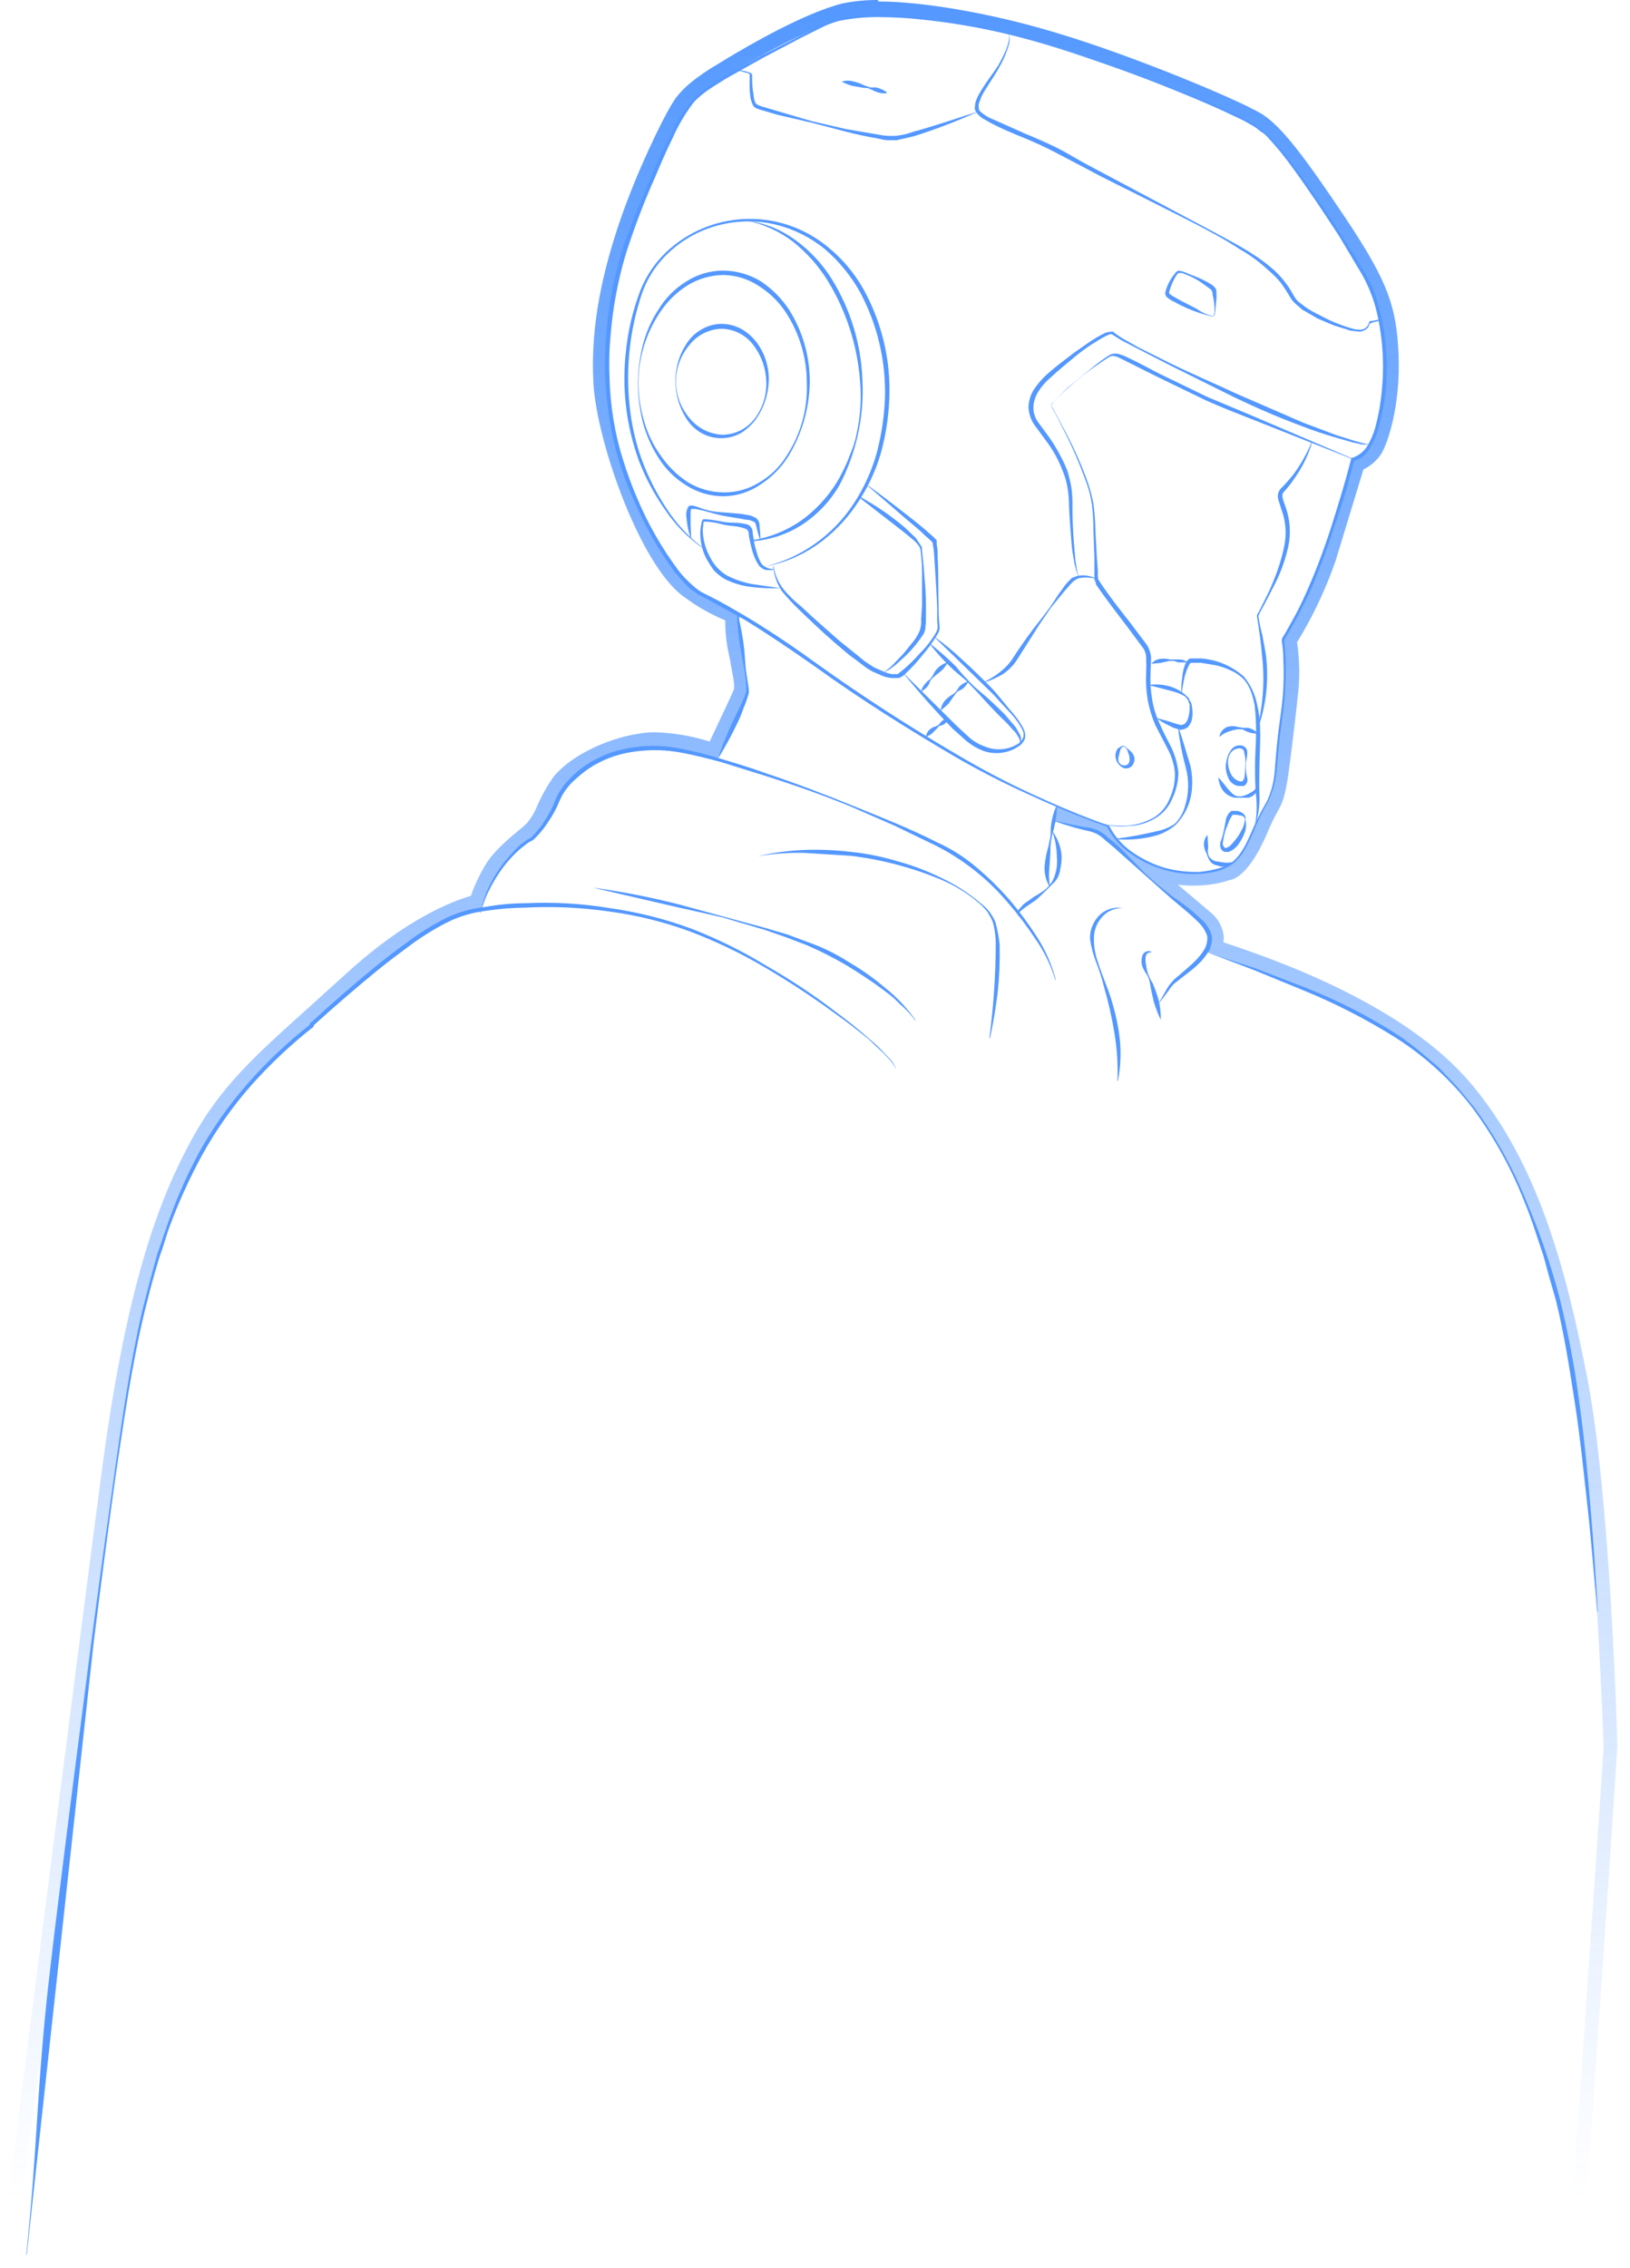 <svg width="110" height="153" viewBox="0 0 110 153" fill="none" xmlns="http://www.w3.org/2000/svg">
<path fill-rule="evenodd" clip-rule="evenodd" d="M57.084 1.252C57.799 1.107 58.529 1.041 59.258 1.055C62.356 1.055 67.068 1.911 71.186 3.163C76.458 4.778 83.674 7.842 84.795 8.567C85.915 9.292 87.76 11.796 90.1 15.289C92.439 18.782 93.296 20.825 93.428 23.988C93.56 27.151 92.769 29.524 92.373 30.15C92.11 30.549 91.713 30.841 91.253 30.973L89.243 37.531C88.386 40.232 86.574 43.099 86.574 43.099C86.718 44.191 86.762 45.294 86.706 46.394C86.541 47.679 86.344 49.393 86.146 51.205C85.948 53.017 85.783 53.643 85.52 54.072C85.174 54.69 84.866 55.328 84.597 55.983C84.268 56.708 83.51 58.223 82.785 58.454C82.116 58.726 81.398 58.861 80.676 58.849C79.789 58.843 78.909 58.687 78.073 58.388C75.503 57.564 74.877 55.785 74.877 55.785C74.877 55.785 74.877 55.719 73.361 55.192C72.654 54.972 71.97 54.685 71.318 54.335L71.121 55.389C71.121 55.389 72.867 55.917 73.625 55.983C74.383 56.048 75.009 56.642 75.997 57.729C76.909 58.732 79.504 60.941 80.78 62.028C80.887 62.119 80.985 62.202 81.072 62.276C82.192 63.232 81.335 64.187 81.335 64.187C81.38 64.202 81.426 64.217 81.475 64.233C84.475 65.208 93.963 68.294 98.568 73.71C103.247 79.213 104.763 85.539 106.212 93.249C107.662 100.96 108.222 117.863 108.222 117.863C108.222 117.863 107.097 134.848 106.105 148.347H107.054C107.215 146.142 107.396 143.639 107.596 140.796C108.387 129.363 109.145 117.929 109.145 117.797C109.145 117.105 108.651 100.894 107.135 93.052C105.619 85.209 103.675 78.323 99.26 73.084C94.845 67.845 86.344 64.813 82.554 63.561C82.581 63.431 82.593 63.298 82.587 63.166C82.552 62.843 82.453 62.531 82.294 62.248C82.136 61.965 81.921 61.716 81.665 61.518L79.49 59.673C79.883 59.728 80.279 59.75 80.676 59.739C81.483 59.734 82.284 59.6 83.049 59.343H83.114C84.103 59.014 84.927 57.531 85.454 56.345C85.701 55.734 85.987 55.14 86.311 54.566C86.673 53.94 86.838 53.116 87.068 51.304C87.299 49.491 87.497 47.778 87.629 46.493C87.719 45.438 87.686 44.377 87.53 43.33C88.593 41.595 89.466 39.75 90.133 37.827L92.011 31.665C92.489 31.435 92.898 31.082 93.197 30.644C93.724 29.787 94.515 27.184 94.383 23.955C94.251 20.726 93.691 19.045 90.858 14.795C88.024 10.544 86.541 8.633 85.289 7.776C84.037 6.92 76.722 3.855 71.483 2.274C67.199 0.956 62.389 0.099 59.258 0.099V0C58.451 -0.005 57.645 0.073 56.853 0.231C54.25 0.89 50.527 3.065 49.044 3.954L48.78 4.119C47.726 4.745 46.243 5.635 45.485 6.788C44.727 7.941 42.915 11.73 41.828 14.927C40.74 18.123 39.818 21.879 40.048 25.866C40.279 29.853 43.245 38.255 46.21 40.298C47.055 40.925 47.974 41.445 48.945 41.847C48.937 42.6 49.014 43.352 49.176 44.088L49.275 44.549C49.314 44.814 49.362 45.071 49.407 45.309C49.512 45.87 49.598 46.328 49.505 46.559C49.373 46.888 48.484 48.767 47.891 50.019C46.684 49.641 45.431 49.43 44.167 49.393C43.813 49.391 43.46 49.424 43.113 49.491C40.839 49.821 38.335 51.106 37.314 52.457C36.918 53.028 36.576 53.635 36.292 54.269C36.115 54.738 35.858 55.172 35.534 55.554L35.238 55.818L35.167 55.876C34.416 56.497 33.407 57.329 32.832 58.223C32.4 58.918 32.046 59.658 31.778 60.431C30.526 60.793 27.462 61.947 23.442 65.604L21.036 67.779C20.889 67.912 20.743 68.043 20.599 68.172C17.211 71.218 14.858 73.333 12.931 76.873C10.921 80.563 8.647 86.066 6.934 98.752C5.985 105.863 2.882 130.014 0.534 148.347H1.486C3.824 130.06 6.897 106.104 7.856 98.983C9.471 86.989 11.613 81.387 13.754 77.4C15.574 74.012 18.109 71.742 21.923 68.325C22.597 67.722 23.311 67.082 24.068 66.395C29.109 61.815 32.503 61.321 32.503 61.321C32.762 60.455 33.127 59.625 33.59 58.849C34.107 58.088 35.05 57.304 35.753 56.72C35.902 56.596 36.039 56.482 36.16 56.378C36.531 56.06 36.817 55.458 37.129 54.801C37.399 54.231 37.689 53.62 38.072 53.116C38.895 52.029 41.07 50.809 43.278 50.513C43.571 50.456 43.869 50.434 44.167 50.447C45.604 50.503 47.025 50.769 48.385 51.238C48.385 51.238 50.164 47.481 50.362 47.02C50.551 46.58 50.409 45.779 50.138 44.245C50.125 44.172 50.112 44.098 50.098 44.022C49.802 42.341 49.835 41.88 49.934 41.517C49.975 41.366 49.867 41.324 49.543 41.197C49.091 41.02 48.217 40.677 46.737 39.639C44.2 37.86 41.202 29.952 40.971 25.932C40.74 21.912 41.597 18.551 42.717 15.322C43.838 12.093 45.551 8.501 46.276 7.414C46.98 6.357 48.432 5.487 49.42 4.895C49.449 4.878 49.477 4.861 49.505 4.844C50.494 4.251 54.448 1.878 57.084 1.252Z" fill="url(#paint0_linear_80_1451)"/>
<path d="M81.335 64.187L84.63 65.439L87.925 66.79C90.113 67.681 92.219 68.761 94.219 70.019C96.206 71.288 97.956 72.894 99.392 74.764C100.794 76.662 101.945 78.733 102.819 80.926L103.148 81.749L103.445 82.573L104.005 84.254C104.108 84.534 104.196 84.82 104.269 85.11L104.499 85.967L104.993 87.68C105.554 89.954 105.916 92.293 106.278 94.633C106.641 96.972 106.872 99.312 107.135 101.651C107.399 103.991 107.564 106.363 107.794 108.703H107.827C107.695 106.363 107.531 103.991 107.333 101.651C107.135 99.312 106.905 96.939 106.575 94.567C106.266 92.216 105.826 89.884 105.257 87.582C104.657 85.297 103.886 83.061 102.951 80.893C102.053 78.695 100.891 76.615 99.491 74.698L98.338 73.314L97.118 72.029L95.767 70.876C95.306 70.513 94.845 70.151 94.35 69.822C92.354 68.538 90.235 67.456 88.024 66.592L84.696 65.307L81.335 64.187Z" fill="#5498FF"/>
<path d="M71.285 54.368C71.099 54.798 70.977 55.254 70.923 55.719C70.89 55.95 70.923 56.18 70.89 56.411C70.857 56.642 70.791 56.839 70.758 57.07C70.62 57.52 70.531 57.984 70.494 58.454C70.471 58.927 70.585 59.396 70.824 59.805H70.857C70.78 59.359 70.769 58.904 70.824 58.454C70.857 58.026 70.89 57.564 70.89 57.103C70.907 56.87 70.94 56.639 70.989 56.411C71.022 56.18 71.121 55.983 71.153 55.752C71.275 55.301 71.33 54.835 71.318 54.368H71.285Z" fill="#5498FF"/>
<path d="M67.76 2.241C69.539 2.669 71.285 3.197 73.032 3.79C74.778 4.383 76.491 4.976 78.205 5.635C79.918 6.294 81.599 7.019 83.246 7.81L83.872 8.106L84.465 8.436C84.665 8.548 84.852 8.681 85.025 8.831C85.223 8.945 85.401 9.089 85.553 9.259C86.169 9.924 86.741 10.629 87.266 11.368C88.353 12.851 89.375 14.4 90.363 15.915L91.78 18.288C92.246 19.058 92.6 19.89 92.835 20.759C93.288 22.533 93.433 24.372 93.263 26.196C93.192 27.098 93.038 27.991 92.802 28.865C92.68 29.293 92.503 29.703 92.275 30.084C92.044 30.452 91.696 30.731 91.286 30.875H91.187V30.941C90.792 32.489 90.33 34.038 89.836 35.554C89.342 37.069 88.782 38.585 88.123 40.035C87.8 40.768 87.437 41.483 87.035 42.177L86.739 42.704L86.574 42.967C86.533 43.025 86.51 43.094 86.508 43.165V43.297C86.574 43.7 86.607 44.108 86.607 44.516C86.645 45.318 86.634 46.121 86.574 46.921C86.508 47.712 86.376 48.503 86.278 49.294C86.179 50.085 86.113 50.908 86.047 51.699C86.024 52.495 85.845 53.279 85.52 54.006C85.111 54.707 84.748 55.433 84.432 56.18C84.103 56.905 83.773 57.663 83.147 58.157C82.817 58.377 82.448 58.534 82.06 58.619C81.682 58.719 81.296 58.785 80.907 58.816C80.106 58.836 79.306 58.736 78.534 58.52C77.769 58.283 77.046 57.927 76.392 57.465C75.735 57.012 75.202 56.4 74.844 55.686H74.811C73.032 55.06 71.318 54.335 69.605 53.544C67.891 52.754 66.211 51.864 64.596 50.908C61.334 48.997 58.171 46.954 55.14 44.78C53.591 43.659 52.042 42.605 50.395 41.616C49.604 41.155 48.78 40.661 47.923 40.233L47.33 39.936C47.13 39.812 46.943 39.668 46.77 39.508C46.419 39.211 46.099 38.88 45.815 38.519C44.686 37.014 43.746 35.376 43.014 33.642C42.249 31.94 41.706 30.146 41.399 28.305C41.248 27.378 41.16 26.442 41.136 25.504C41.092 24.559 41.114 23.612 41.202 22.67C41.347 20.805 41.69 18.96 42.223 17.167C42.795 15.374 43.466 13.614 44.233 11.895C44.596 11.039 44.958 10.182 45.386 9.325C45.762 8.47 46.238 7.663 46.803 6.92C47.429 6.228 48.253 5.767 49.044 5.272L51.515 3.888L54.019 2.57L55.271 1.944C55.69 1.721 56.132 1.544 56.589 1.417C57.5 1.23 58.428 1.142 59.357 1.154C60.304 1.158 61.25 1.213 62.191 1.318C64.064 1.511 65.924 1.819 67.76 2.241ZM67.76 2.208C65.922 1.78 64.063 1.45 62.191 1.22C61.261 1.104 60.327 1.038 59.39 1.022C58.438 0.993 57.487 1.082 56.556 1.285C56.093 1.392 55.648 1.57 55.239 1.813L53.953 2.439L51.449 3.724L48.978 5.108C48.123 5.539 47.344 6.106 46.671 6.788C46.085 7.529 45.587 8.337 45.189 9.193C44.749 10.05 44.354 10.907 44.002 11.764C43.278 13.51 42.487 15.223 41.927 17.069C41.387 18.883 41.044 20.75 40.905 22.637C40.817 23.579 40.795 24.526 40.839 25.471C40.887 26.42 40.986 27.366 41.136 28.305C41.423 30.186 41.977 32.017 42.783 33.741C43.515 35.485 44.455 37.134 45.584 38.651C45.914 39.013 46.21 39.376 46.573 39.705L47.166 40.134L47.825 40.463L50.263 41.814C51.877 42.803 53.426 43.857 54.975 44.944C58.039 47.152 61.235 49.162 64.498 51.073C66.133 52.015 67.816 52.873 69.539 53.643C71.252 54.434 72.999 55.159 74.778 55.785H74.712C75.085 56.518 75.641 57.142 76.327 57.597C76.989 58.066 77.723 58.422 78.501 58.652C79.666 59.008 80.905 59.054 82.093 58.783C82.495 58.676 82.874 58.497 83.213 58.256C83.872 57.729 84.202 56.971 84.531 56.246C84.829 55.497 85.182 54.77 85.586 54.072C85.928 53.336 86.13 52.542 86.179 51.732C86.245 50.941 86.311 50.151 86.409 49.36C86.508 48.569 86.64 47.745 86.706 46.954C86.772 46.164 86.772 45.34 86.772 44.549L86.673 43.33V43.198C86.673 43.165 86.706 43.132 86.706 43.066L86.871 42.836L87.167 42.308C87.563 41.616 87.925 40.892 88.287 40.167C88.936 38.692 89.508 37.186 90.001 35.653C90.542 34.14 91.004 32.6 91.385 31.039L91.319 31.105C91.555 31.048 91.776 30.943 91.969 30.795C92.162 30.648 92.322 30.462 92.439 30.249C92.686 29.849 92.875 29.416 92.999 28.964C93.257 28.07 93.434 27.154 93.527 26.229C93.685 24.382 93.529 22.521 93.065 20.726C92.834 19.83 92.467 18.974 91.978 18.189C91.517 17.398 91.022 16.607 90.528 15.849C89.54 14.301 88.518 12.785 87.398 11.302C86.872 10.555 86.288 9.85 85.651 9.193C85.492 9.023 85.315 8.868 85.124 8.732L84.531 8.337L83.938 8.007L83.312 7.711C81.665 6.92 79.951 6.228 78.238 5.602C76.524 4.976 74.778 4.317 73.064 3.757C71.351 3.197 69.539 2.603 67.76 2.208Z" fill="#5498FF"/>
<path d="M91.286 30.94L84.729 28.14L81.434 26.756L78.238 25.207L76.656 24.383L75.832 23.988L75.404 23.856H75.141L74.91 23.922C74.4 24.247 73.915 24.61 73.46 25.009L72.076 26.13L71.417 26.756L71.121 27.085C71.088 27.151 71.022 27.184 70.989 27.283H70.956C70.956 27.316 70.956 27.382 70.989 27.382V27.48C71.285 28.008 71.549 28.535 71.813 29.062C72.352 30.119 72.825 31.209 73.229 32.324C73.448 32.876 73.603 33.451 73.691 34.038C73.757 34.628 73.79 35.222 73.79 35.817L73.856 37.596V39.046C73.857 39.092 73.868 39.137 73.888 39.178L73.954 39.31V39.408C74.646 40.43 75.371 41.352 76.096 42.308L77.15 43.725C77.296 43.95 77.365 44.215 77.348 44.483C77.365 44.779 77.365 45.076 77.348 45.372C77.315 45.978 77.349 46.586 77.447 47.185C77.557 47.785 77.734 48.37 77.974 48.931L78.798 50.513C79.072 51.023 79.24 51.583 79.292 52.16C79.302 52.751 79.178 53.337 78.93 53.874C78.72 54.411 78.337 54.863 77.843 55.159C77.324 55.447 76.752 55.627 76.162 55.686C75.577 55.742 74.986 55.697 74.416 55.554H74.383C74.957 55.739 75.564 55.795 76.162 55.719C76.776 55.702 77.376 55.532 77.908 55.225C78.441 54.931 78.859 54.467 79.095 53.907C79.368 53.353 79.514 52.745 79.523 52.127C79.464 51.52 79.296 50.929 79.029 50.381C78.765 49.854 78.469 49.327 78.238 48.766C77.994 48.244 77.827 47.689 77.744 47.119C77.645 46.531 77.612 45.934 77.645 45.34C77.645 45.043 77.678 44.746 77.678 44.45C77.678 44.153 77.645 44.153 77.612 43.989C77.566 43.827 77.5 43.672 77.414 43.527L76.327 42.077C75.602 41.155 74.844 40.199 74.218 39.244L74.152 39.145C74.15 39.12 74.138 39.096 74.119 39.079C74.086 39.079 74.119 38.947 74.086 38.881V38.453L74.02 37.563L73.921 35.751C73.91 35.156 73.866 34.562 73.79 33.972C73.675 33.377 73.51 32.792 73.295 32.225C72.876 31.105 72.381 30.015 71.813 28.963L70.989 27.415L70.923 27.316L71.055 27.151L71.351 26.822L72.01 26.228C72.894 25.437 73.841 24.721 74.844 24.087C75.075 23.922 75.371 24.054 75.635 24.186L76.426 24.581L78.139 25.438L81.335 26.986C82.422 27.48 83.543 27.909 84.63 28.337L91.286 30.973V30.94Z" fill="#5498FF"/>
<path d="M84.861 49.228C85.457 47.596 85.649 45.843 85.421 44.121C85.355 43.692 85.256 43.264 85.19 42.836C85.074 42.425 84.986 42.006 84.927 41.584C84.927 41.485 84.993 41.419 85.026 41.32L85.19 41.023L85.487 40.463L86.08 39.31C86.463 38.535 86.751 37.716 86.937 36.872C87.124 35.994 87.067 35.083 86.772 34.236C86.64 33.84 86.409 33.412 86.64 33.181C86.932 32.864 87.196 32.522 87.431 32.16C87.929 31.446 88.307 30.656 88.551 29.82H88.518C88.193 30.605 87.773 31.346 87.266 32.028C86.998 32.362 86.712 32.681 86.409 32.983C86.322 33.087 86.265 33.212 86.245 33.346C86.223 33.478 86.235 33.614 86.278 33.741L86.475 34.367C86.77 35.145 86.838 35.991 86.673 36.806C86.501 37.641 86.247 38.458 85.915 39.244C85.76 39.637 85.584 40.022 85.388 40.397L85.091 40.99C85.059 41.089 84.993 41.155 84.96 41.254L84.861 41.419C84.829 41.468 84.818 41.526 84.828 41.584C84.96 42.44 85.091 43.297 85.157 44.121C85.363 45.818 85.251 47.539 84.828 49.195L84.861 49.228Z" fill="#5498FF"/>
<path d="M80.149 44.681C79.98 44.548 79.77 44.478 79.556 44.483H78.93C78.715 44.423 78.49 44.412 78.271 44.45C78.16 44.464 78.053 44.501 77.957 44.557C77.861 44.614 77.777 44.69 77.711 44.78L78.337 44.714L78.93 44.582H79.226L79.523 44.681H80.149Z" fill="#5498FF"/>
<path d="M79.754 46.757C79.786 46.427 79.852 46.097 79.918 45.768C79.988 45.448 80.099 45.138 80.248 44.845C80.281 44.779 80.347 44.714 80.379 44.714H81.072L82.06 44.878C82.389 44.953 82.71 45.064 83.016 45.208C83.32 45.332 83.599 45.511 83.839 45.735C84.334 46.196 84.531 46.888 84.663 47.547C84.745 48.214 84.778 48.886 84.762 49.557C84.762 50.216 84.696 50.908 84.696 51.6C84.696 52.292 84.696 52.951 84.762 53.643C84.839 54.313 84.817 54.99 84.696 55.653H84.729C84.931 54.992 85.021 54.301 84.993 53.61C84.96 52.918 84.993 52.259 84.993 51.567C85.025 50.216 85.157 48.832 84.828 47.481C84.689 46.802 84.383 46.168 83.938 45.636C83.413 45.171 82.796 44.823 82.126 44.615C81.792 44.517 81.45 44.451 81.104 44.417H80.281C80.196 44.485 80.118 44.563 80.05 44.648C79.901 44.969 79.812 45.316 79.786 45.669C79.732 46.007 79.71 46.349 79.721 46.691L79.754 46.757Z" fill="#5498FF"/>
<path d="M77.579 46.229L79.226 46.657C79.492 46.733 79.747 46.844 79.984 46.987L80.116 47.152C80.149 47.218 80.215 47.251 80.215 47.316C80.215 47.382 80.248 47.448 80.281 47.514V47.712C80.288 47.992 80.243 48.272 80.149 48.536C80.05 48.766 79.885 48.931 79.654 48.898L79.292 48.799L78.897 48.667L78.073 48.437H78.04C78.277 48.614 78.531 48.769 78.798 48.898L79.193 49.096L79.654 49.228C79.832 49.223 80.004 49.166 80.149 49.063C80.26 48.936 80.349 48.791 80.412 48.635C80.488 48.333 80.499 48.018 80.445 47.712C80.445 47.646 80.412 47.58 80.412 47.481L80.314 47.284L80.215 47.086L80.05 46.921C79.824 46.719 79.568 46.552 79.292 46.427C78.751 46.202 78.16 46.122 77.579 46.196V46.229Z" fill="#5498FF"/>
<path d="M75.305 56.609C76.236 56.687 77.173 56.597 78.073 56.345C78.532 56.201 78.958 55.965 79.325 55.653C79.654 55.318 79.922 54.928 80.116 54.5C80.306 54.062 80.418 53.593 80.445 53.116C80.478 52.642 80.445 52.165 80.347 51.699C80.083 50.81 79.819 49.92 79.523 49.03H79.49C79.599 49.953 79.775 50.868 80.017 51.765C80.258 52.642 80.236 53.57 79.951 54.434C79.827 54.873 79.588 55.271 79.259 55.587C78.879 55.833 78.453 56.001 78.007 56.082C77.116 56.297 76.214 56.462 75.305 56.576V56.609Z" fill="#5498FF"/>
<path d="M84.861 49.459C84.694 49.277 84.475 49.151 84.235 49.096H83.872L83.51 49.03C83.26 48.958 82.994 48.97 82.752 49.063C82.633 49.126 82.529 49.215 82.449 49.323C82.369 49.432 82.315 49.557 82.291 49.689H82.324C82.487 49.543 82.677 49.431 82.884 49.36L83.18 49.261L83.51 49.195H83.839L84.169 49.36C84.38 49.438 84.603 49.483 84.828 49.492L84.861 49.459Z" fill="#5498FF"/>
<path d="M84.795 53.083C84.696 53.346 84.432 53.445 84.202 53.577C84.075 53.636 83.943 53.68 83.806 53.709C83.663 53.732 83.516 53.721 83.378 53.676C83.254 53.607 83.143 53.518 83.048 53.412C82.953 53.321 82.864 53.222 82.785 53.116L82.225 52.424C82.237 52.742 82.34 53.051 82.521 53.313C82.619 53.446 82.742 53.558 82.884 53.643C83.025 53.728 83.182 53.784 83.345 53.808H84.267C84.433 53.765 84.583 53.673 84.696 53.544C84.758 53.487 84.803 53.413 84.826 53.332C84.85 53.251 84.85 53.164 84.828 53.083H84.795Z" fill="#5498FF"/>
<path d="M81.466 56.345C81.368 56.458 81.3 56.594 81.269 56.741C81.236 56.882 81.236 57.028 81.269 57.169C81.303 57.319 81.359 57.463 81.434 57.597C81.474 57.735 81.529 57.867 81.598 57.993C81.673 58.133 81.787 58.248 81.928 58.322L82.389 58.454C82.54 58.467 82.691 58.447 82.833 58.395C82.975 58.344 83.105 58.263 83.213 58.157H83.18C82.93 58.207 82.672 58.207 82.422 58.157L82.027 58.092C81.915 58.063 81.813 58.007 81.73 57.927C81.677 57.888 81.632 57.839 81.598 57.782C81.564 57.725 81.542 57.663 81.532 57.597C81.499 57.468 81.499 57.332 81.532 57.202C81.532 56.938 81.499 56.675 81.499 56.378L81.466 56.345Z" fill="#5498FF"/>
<path d="M84.037 55.258C84.103 55.126 84.004 54.961 83.872 54.862C83.757 54.775 83.621 54.718 83.477 54.698H83.114L82.983 54.797C82.881 54.913 82.803 55.047 82.752 55.192C82.686 55.489 82.653 55.752 82.587 56.016C82.541 56.287 82.463 56.553 82.357 56.807C82.316 56.974 82.34 57.15 82.422 57.301C82.478 57.38 82.56 57.438 82.653 57.466H82.917C83.199 57.354 83.441 57.159 83.609 56.905C83.772 56.671 83.905 56.416 84.004 56.148C84.104 55.861 84.115 55.551 84.037 55.258ZM84.004 55.258C83.997 55.527 83.918 55.789 83.773 56.016C83.662 56.254 83.518 56.476 83.345 56.675C83.18 56.873 83.016 57.103 82.818 57.169C82.62 57.235 82.653 57.202 82.62 57.136C82.578 57.101 82.546 57.054 82.528 57.002C82.511 56.95 82.508 56.893 82.521 56.84C82.56 56.573 82.615 56.309 82.686 56.049L82.983 55.291L83.18 54.961H83.444L83.806 55.027C83.905 55.06 84.004 55.126 84.004 55.258Z" fill="#5498FF"/>
<path d="M84.07 51.633C84.07 51.37 84.169 51.106 84.169 50.809C84.178 50.73 84.168 50.65 84.139 50.575C84.111 50.5 84.064 50.434 84.004 50.381L83.807 50.282H83.576C83.213 50.315 83.049 50.612 82.917 50.842C82.812 51.095 82.746 51.361 82.719 51.633C82.71 51.917 82.766 52.199 82.884 52.457C82.937 52.599 83.025 52.724 83.141 52.822C83.256 52.92 83.394 52.987 83.543 53.017H83.938L84.037 52.951C84.099 52.894 84.145 52.82 84.168 52.739C84.191 52.658 84.192 52.572 84.169 52.49C84.1 52.21 84.067 51.922 84.07 51.633ZM84.037 51.633C84.004 52.094 84.07 52.885 83.609 52.688C83.404 52.616 83.23 52.476 83.115 52.292C82.989 52.081 82.91 51.845 82.884 51.6C82.845 51.34 82.891 51.074 83.016 50.842C83.075 50.743 83.157 50.659 83.254 50.596C83.351 50.533 83.461 50.494 83.576 50.48H83.708L83.873 50.546C83.937 50.619 83.972 50.712 83.971 50.809C84.048 51.077 84.071 51.357 84.037 51.633Z" fill="#5498FF"/>
<path d="M92.538 29.952C92.44 29.969 92.34 29.969 92.242 29.952L91.945 29.886L91.352 29.721L90.199 29.359L87.925 28.502L83.444 26.558C81.961 25.866 80.478 25.24 78.996 24.515L76.821 23.428L75.766 22.835L75.272 22.505C75.206 22.472 75.206 22.439 75.14 22.373H74.943L74.613 22.439C74.237 22.623 73.874 22.832 73.526 23.066L72.537 23.757C71.878 24.252 71.219 24.746 70.626 25.273C70.317 25.56 70.041 25.881 69.802 26.229C69.554 26.6 69.417 27.034 69.407 27.481C69.429 27.92 69.578 28.344 69.835 28.7L70.56 29.689C71.045 30.32 71.434 31.019 71.714 31.764C71.869 32.134 71.979 32.522 72.043 32.918C72.11 33.321 72.143 33.728 72.142 34.137C72.175 34.928 72.241 35.751 72.307 36.575C72.373 37.399 72.406 37.366 72.471 37.794C72.537 38.223 72.57 38.19 72.603 38.387C72.645 38.587 72.724 38.776 72.834 38.947H72.867C72.749 38.784 72.68 38.589 72.669 38.387L72.57 37.794L72.471 36.575C72.406 35.784 72.373 34.961 72.373 34.137C72.383 33.729 72.361 33.322 72.307 32.918C72.239 32.504 72.14 32.097 72.01 31.698C71.693 30.933 71.296 30.204 70.824 29.524L70.099 28.535C69.869 28.244 69.741 27.885 69.737 27.514C69.745 27.128 69.859 26.752 70.066 26.426C70.272 26.093 70.528 25.793 70.824 25.537C71.417 24.977 72.043 24.482 72.669 23.955C73.298 23.456 73.97 23.014 74.679 22.637L74.943 22.538C75.041 22.538 75.075 22.571 75.173 22.637L75.701 22.967L76.788 23.527L78.963 24.647L83.345 26.822C84.795 27.514 86.311 28.173 87.826 28.733C88.584 29.029 89.375 29.293 90.166 29.524L91.319 29.853L91.945 29.985H92.242C92.34 29.985 92.439 30.018 92.538 29.952Z" fill="#5498FF"/>
<path d="M74.119 39.112C73.698 38.846 73.191 38.752 72.702 38.849L72.34 38.98L72.076 39.244C71.915 39.416 71.772 39.604 71.648 39.804C71.351 40.167 71.121 40.595 70.857 40.958C70.594 41.32 70.297 41.715 70 42.078C69.704 42.44 68.88 43.56 68.386 44.351C67.891 45.142 67.134 45.636 66.31 46.065H66.343C66.791 45.926 67.222 45.738 67.628 45.505C68.038 45.242 68.387 44.894 68.649 44.483L70.132 42.144L70.923 40.99L71.813 39.903L72.274 39.376C72.409 39.22 72.578 39.096 72.768 39.013C73.206 38.92 73.66 38.943 74.086 39.079L74.119 39.112Z" fill="#5498FF"/>
<path d="M63.937 48.503C63.855 48.5 63.774 48.517 63.7 48.551C63.625 48.585 63.56 48.636 63.509 48.7C63.443 48.733 63.41 48.832 63.344 48.898L63.147 48.997C62.988 49.041 62.842 49.119 62.718 49.228C62.59 49.35 62.508 49.513 62.487 49.689H62.52C62.666 49.639 62.801 49.561 62.916 49.458L63.245 49.129C63.282 49.059 63.34 49.001 63.41 48.964L63.641 48.898C63.789 48.819 63.906 48.691 63.97 48.536L63.937 48.503Z" fill="#5498FF"/>
<path d="M75.931 50.348C75.832 50.315 75.766 50.282 75.667 50.348L75.437 50.48C75.334 50.624 75.276 50.797 75.272 50.974C75.278 51.146 75.329 51.314 75.422 51.459C75.515 51.604 75.645 51.721 75.799 51.798C75.893 51.833 75.994 51.842 76.093 51.825C76.191 51.807 76.283 51.764 76.359 51.699C76.43 51.625 76.484 51.537 76.518 51.44C76.552 51.344 76.566 51.241 76.557 51.139C76.531 50.957 76.437 50.792 76.293 50.678C76.195 50.546 76.03 50.48 75.931 50.348ZM75.898 50.381C76.022 50.479 76.105 50.62 76.129 50.776C76.192 50.899 76.226 51.034 76.228 51.172C76.242 51.286 76.219 51.402 76.162 51.501C76.128 51.547 76.083 51.583 76.031 51.606C75.979 51.629 75.922 51.639 75.865 51.633C75.789 51.634 75.714 51.612 75.65 51.571C75.585 51.53 75.534 51.472 75.503 51.403C75.455 51.275 75.455 51.135 75.503 51.007L75.602 50.579L75.7 50.414C75.725 50.388 75.758 50.37 75.794 50.364C75.829 50.358 75.866 50.364 75.898 50.381Z" fill="#5498FF"/>
<path d="M93.197 21.549C92.997 21.566 92.799 21.599 92.604 21.648H92.472L92.406 21.714C92.394 21.728 92.385 21.743 92.38 21.76C92.374 21.777 92.372 21.795 92.374 21.813C92.342 21.897 92.298 21.974 92.242 22.044C92.178 22.109 92.1 22.161 92.015 22.195C91.93 22.229 91.839 22.245 91.748 22.241C91.556 22.241 91.367 22.207 91.187 22.143C90.442 21.929 89.723 21.63 89.046 21.253C88.687 21.088 88.345 20.889 88.024 20.66L87.596 20.33C87.468 20.191 87.357 20.036 87.266 19.869C86.885 19.162 86.37 18.535 85.751 18.024C84.531 17.002 83.115 16.311 81.731 15.553L77.579 13.345L73.427 11.137C72.735 10.775 72.076 10.347 71.351 9.984C70.626 9.622 69.934 9.325 69.21 9.028L67.068 8.073C66.712 7.943 66.387 7.741 66.112 7.48C66.075 7.42 66.053 7.352 66.046 7.282V7.019L66.244 6.491C66.606 5.799 67.101 5.173 67.463 4.481C67.667 4.138 67.833 3.773 67.957 3.394C68.032 3.214 68.087 3.026 68.122 2.834C68.15 2.634 68.127 2.43 68.056 2.241C68.105 2.435 68.105 2.639 68.056 2.834C68.016 3.014 67.961 3.19 67.891 3.361C67.736 3.722 67.56 4.074 67.364 4.415C66.936 5.074 66.442 5.668 66.046 6.392C65.95 6.571 65.873 6.758 65.816 6.953C65.816 7.084 65.783 7.183 65.783 7.282C65.784 7.404 65.831 7.522 65.915 7.612C66.045 7.789 66.214 7.936 66.409 8.04L66.936 8.337C67.628 8.699 68.353 8.996 69.078 9.292C69.803 9.589 70.528 9.918 71.219 10.281L73.295 11.368C74.679 12.126 76.096 12.785 77.513 13.51C78.93 14.235 80.314 14.894 81.698 15.652C82.39 16.014 83.049 16.409 83.708 16.838C84.386 17.223 85.016 17.688 85.586 18.222C85.885 18.471 86.16 18.747 86.409 19.045C86.637 19.351 86.846 19.67 87.036 20.001C87.138 20.187 87.272 20.354 87.431 20.495L87.892 20.89L88.914 21.484L90.001 21.945L91.154 22.307L91.748 22.373C91.96 22.355 92.159 22.262 92.308 22.11C92.365 22.017 92.409 21.918 92.439 21.813H92.505L92.637 21.747L93.197 21.615V21.549Z" fill="#5498FF"/>
<path d="M49.802 4.745L50.362 4.91C50.448 4.914 50.53 4.949 50.593 5.009V5.272C50.571 5.668 50.582 6.065 50.626 6.459C50.65 6.664 50.705 6.864 50.79 7.052L50.889 7.216L51.054 7.315L51.351 7.414L52.471 7.744L54.745 8.271L57.018 8.864C57.776 9.062 58.534 9.226 59.325 9.358C59.508 9.41 59.695 9.443 59.885 9.457H60.511L61.664 9.193C63.157 8.722 64.621 8.161 66.046 7.513C64.564 7.974 63.081 8.501 61.598 8.897C61.237 9.031 60.861 9.12 60.478 9.16C60.103 9.187 59.727 9.165 59.358 9.095L57.051 8.699L54.777 8.172L52.537 7.513L51.416 7.183L51.153 7.085L51.054 7.019L50.988 6.953C50.91 6.787 50.865 6.608 50.856 6.426C50.789 6.045 50.756 5.659 50.758 5.272V5.042C50.724 5.009 50.724 5.009 50.724 4.976C50.64 4.905 50.537 4.859 50.428 4.844C50.237 4.779 50.037 4.746 49.835 4.745H49.802Z" fill="#5498FF"/>
<path d="M59.852 6.228C59.634 6.071 59.388 5.959 59.127 5.898H58.731L58.336 5.766C58.108 5.645 57.864 5.556 57.611 5.503C57.354 5.42 57.077 5.42 56.82 5.503H56.787C57.028 5.63 57.282 5.73 57.545 5.799L58.303 5.931C58.438 5.92 58.574 5.943 58.698 5.997L59.061 6.162C59.297 6.272 59.559 6.317 59.819 6.294L59.852 6.228Z" fill="#5498FF"/>
<path d="M81.829 21.352C81.895 21.352 81.928 21.286 81.961 21.253C81.994 21.22 81.994 21.154 81.994 21.088C82.021 20.992 82.032 20.892 82.027 20.792C82.06 20.594 82.06 20.363 82.093 20.166V19.704C82.096 19.637 82.084 19.57 82.06 19.506C82 19.405 81.922 19.316 81.829 19.243L81.566 19.078C81.197 18.869 80.811 18.693 80.412 18.551L79.852 18.32L79.523 18.254L79.358 18.353L79.259 18.485C78.992 18.817 78.79 19.197 78.666 19.605C78.666 19.671 78.633 19.704 78.633 19.803C78.633 19.902 78.666 19.869 78.666 19.902C78.666 19.935 78.699 20.001 78.732 20.034L78.996 20.231L79.556 20.528C80.276 20.897 81.04 21.174 81.829 21.352ZM81.829 21.319C81.439 21.222 81.071 21.055 80.742 20.825L79.655 20.264L79.127 19.968C79.061 19.902 78.963 19.869 78.93 19.803H78.897V19.704C79.002 19.323 79.157 18.957 79.358 18.617C79.424 18.551 79.49 18.419 79.523 18.419H79.786L80.347 18.65C80.71 18.819 81.052 19.029 81.368 19.276L81.599 19.441C81.68 19.489 81.748 19.557 81.796 19.638C81.796 19.674 81.808 19.709 81.829 19.737V19.869L81.895 20.166C81.933 20.372 81.955 20.581 81.961 20.792V21.088C81.961 21.121 81.928 21.187 81.928 21.22C81.928 21.253 81.895 21.319 81.829 21.319Z" fill="#5498FF"/>
<path d="M47.594 37.069C46.584 36.328 45.713 35.413 45.024 34.367C44.324 33.318 43.748 32.19 43.311 31.006C42.885 29.826 42.609 28.598 42.487 27.349C42.224 24.849 42.493 22.323 43.278 19.935C43.668 18.747 44.374 17.688 45.321 16.871C46.272 16.034 47.415 15.445 48.648 15.157C49.872 14.861 51.148 14.861 52.372 15.157C53.579 15.456 54.704 16.019 55.667 16.805C56.623 17.623 57.426 18.605 58.039 19.704C59.219 21.91 59.799 24.387 59.72 26.888C59.667 28.134 59.479 29.372 59.16 30.578C58.82 31.782 58.298 32.926 57.611 33.972C56.223 36.097 54.079 37.617 51.614 38.222C52.867 37.99 54.057 37.496 55.107 36.773C56.154 36.043 57.059 35.127 57.776 34.071C58.501 33.022 59.057 31.865 59.423 30.644C59.77 29.409 59.969 28.137 60.016 26.855C60.118 24.292 59.514 21.75 58.27 19.507C57.642 18.389 56.803 17.404 55.799 16.607C54.303 15.393 52.429 14.741 50.503 14.765C48.576 14.789 46.719 15.487 45.255 16.739C44.278 17.576 43.539 18.656 43.113 19.869C42.681 21.061 42.393 22.3 42.256 23.56C41.947 26.096 42.24 28.67 43.113 31.072C43.567 32.251 44.164 33.368 44.892 34.4C45.6 35.455 46.507 36.361 47.561 37.069H47.594Z" fill="#5498FF"/>
<path d="M50.757 36.509C51.98 36.428 53.161 36.03 54.184 35.356C55.201 34.681 56.047 33.778 56.655 32.72C57.786 30.56 58.321 28.137 58.204 25.701C58.128 23.264 57.412 20.889 56.128 18.815C55.482 17.785 54.643 16.89 53.657 16.179C53.156 15.819 52.614 15.52 52.042 15.289C51.478 15.081 50.892 14.937 50.296 14.861C51.469 15.089 52.574 15.586 53.525 16.311C53.985 16.683 54.414 17.09 54.81 17.53C55.201 17.972 55.553 18.446 55.864 18.947C57.115 20.994 57.86 23.309 58.039 25.701C58.144 26.892 58.066 28.093 57.809 29.26L57.71 29.688L57.578 30.117C57.479 30.413 57.347 30.677 57.248 30.974C57.141 31.243 57.02 31.507 56.886 31.764L56.688 32.16L56.458 32.555C55.834 33.562 55.016 34.436 54.052 35.125C53.067 35.806 51.941 36.257 50.757 36.443V36.509Z" fill="#5498FF"/>
<path d="M43.047 25.866C43.057 26.743 43.167 27.617 43.376 28.469C43.603 29.32 43.959 30.131 44.431 30.874C44.898 31.622 45.529 32.253 46.276 32.719C47.031 33.211 47.912 33.474 48.813 33.477C49.708 33.468 50.579 33.193 51.317 32.687C52.057 32.21 52.686 31.581 53.163 30.841C54.093 29.345 54.605 27.627 54.645 25.866C54.675 24.093 54.182 22.352 53.228 20.858C52.732 20.114 52.094 19.476 51.35 18.979C50.586 18.512 49.709 18.262 48.813 18.254C47.911 18.252 47.029 18.515 46.276 19.012C45.52 19.483 44.888 20.127 44.431 20.89C43.947 21.628 43.591 22.441 43.376 23.296C43.167 24.137 43.057 24.999 43.047 25.866ZM43.08 25.866C43.082 24.125 43.61 22.425 44.595 20.989C45.071 20.287 45.689 19.693 46.408 19.243C47.133 18.801 47.964 18.562 48.813 18.551C49.657 18.563 50.479 18.814 51.185 19.276C51.904 19.726 52.522 20.32 52.998 21.022C53.95 22.458 54.455 24.143 54.447 25.866C54.508 27.607 54.025 29.323 53.064 30.776C52.603 31.511 51.97 32.121 51.218 32.555C50.497 33.001 49.661 33.23 48.813 33.214C47.964 33.203 47.133 32.964 46.408 32.522C45.695 32.051 45.08 31.447 44.595 30.742C44.092 30.044 43.713 29.264 43.475 28.436C43.226 27.601 43.093 26.737 43.08 25.866Z" fill="#5498FF"/>
<path d="M45.584 25.734C45.587 26.635 45.85 27.516 46.342 28.271C46.597 28.67 46.949 28.999 47.364 29.227C47.774 29.45 48.235 29.564 48.702 29.558C49.17 29.552 49.628 29.427 50.033 29.194C50.415 28.948 50.75 28.636 51.021 28.271C51.543 27.525 51.84 26.644 51.878 25.734C51.917 24.802 51.638 23.884 51.087 23.131C50.812 22.758 50.465 22.444 50.066 22.209C49.652 21.978 49.188 21.854 48.715 21.846C48.24 21.845 47.774 21.97 47.364 22.209C46.949 22.437 46.597 22.765 46.342 23.164C45.835 23.924 45.571 24.821 45.584 25.734ZM45.617 25.734C45.62 24.843 45.935 23.98 46.507 23.296C46.768 22.956 47.102 22.679 47.484 22.485C47.866 22.291 48.286 22.186 48.715 22.176C49.133 22.188 49.543 22.296 49.914 22.49C50.285 22.684 50.607 22.959 50.856 23.296C51.386 24.001 51.685 24.853 51.713 25.734C51.747 26.62 51.48 27.491 50.955 28.206C50.696 28.555 50.358 28.839 49.969 29.034C49.58 29.228 49.15 29.328 48.715 29.326C48.286 29.299 47.869 29.182 47.488 28.984C47.108 28.785 46.774 28.509 46.507 28.173C45.935 27.488 45.62 26.626 45.617 25.734Z" fill="#5498FF"/>
<path d="M58.533 32.753L61.169 35.026C61.598 35.389 62.059 35.751 62.455 36.147L62.784 36.443C62.883 36.542 62.949 36.575 62.949 36.707C63 36.99 63.033 37.276 63.048 37.564C63.114 38.717 63.212 39.87 63.245 41.023V41.88C63.245 42.012 63.278 42.177 63.278 42.309C63.265 42.449 63.22 42.584 63.147 42.704C62.854 43.197 62.499 43.651 62.092 44.055C61.719 44.483 61.311 44.88 60.873 45.241L60.576 45.472H60.181C59.916 45.423 59.661 45.335 59.423 45.208L59.028 45.043L58.665 44.813C58.432 44.667 58.212 44.501 58.006 44.318L56.655 43.231C55.799 42.473 54.909 41.715 54.085 40.925C53.639 40.572 53.231 40.174 52.866 39.738C52.52 39.286 52.293 38.753 52.207 38.19H52.174C52.23 38.775 52.422 39.339 52.734 39.837C53.103 40.289 53.499 40.718 53.92 41.122C54.744 41.913 55.568 42.704 56.458 43.462C57.347 44.22 57.347 44.22 57.809 44.549L58.501 45.076L58.896 45.307L59.291 45.472C59.565 45.623 59.869 45.714 60.181 45.735H60.675C60.824 45.675 60.958 45.585 61.071 45.472C61.5 45.076 61.896 44.646 62.257 44.187C62.642 43.748 62.984 43.273 63.278 42.77C63.357 42.64 63.402 42.493 63.41 42.341C63.41 42.177 63.377 42.045 63.377 41.913C63.35 41.628 63.339 41.342 63.344 41.056C63.311 39.903 63.344 38.75 63.278 37.564C63.288 37.276 63.266 36.989 63.212 36.707V36.443L63.048 36.279C62.946 36.171 62.836 36.072 62.718 35.982C62.29 35.587 61.829 35.224 61.367 34.862C60.906 34.499 59.555 33.445 58.632 32.786L58.533 32.753Z" fill="#5498FF"/>
<path d="M58.006 33.577L60.939 35.85L61.664 36.443C61.861 36.641 62.125 36.872 62.125 37.168C62.207 37.78 62.24 38.397 62.224 39.013V40.859C62.191 41.188 62.191 41.485 62.158 41.781C62.187 42.073 62.141 42.368 62.026 42.638C61.897 42.912 61.731 43.167 61.532 43.396L60.972 44.088L60.313 44.78C60.113 45.001 59.879 45.19 59.621 45.34C59.772 45.294 59.916 45.227 60.049 45.142L60.444 44.846L61.136 44.22C61.584 43.782 61.982 43.296 62.323 42.77C62.412 42.608 62.457 42.427 62.455 42.242C62.482 42.09 62.493 41.936 62.487 41.781V40.826C62.486 40.209 62.453 39.593 62.389 38.98C62.356 38.354 62.29 37.728 62.224 37.135C62.229 37.046 62.218 36.957 62.191 36.872L62.059 36.674L61.795 36.279L61.103 35.62C60.157 34.813 59.13 34.106 58.039 33.511L58.006 33.577Z" fill="#5498FF"/>
<path d="M52.174 38.387C52.025 38.383 51.878 38.348 51.742 38.286C51.606 38.224 51.484 38.135 51.383 38.025C51.234 37.768 51.123 37.49 51.054 37.201C50.957 36.912 50.891 36.614 50.856 36.311C50.818 36.16 50.796 36.006 50.79 35.85C50.788 35.754 50.753 35.661 50.691 35.587C50.641 35.495 50.559 35.424 50.461 35.389C50.15 35.299 49.828 35.254 49.505 35.257C49.195 35.257 48.886 35.224 48.583 35.158C48.278 35.096 47.97 35.052 47.66 35.026H47.462L47.396 35.092C47.36 35.164 47.337 35.242 47.331 35.323C47.295 35.474 47.273 35.629 47.265 35.784C47.227 36.434 47.363 37.083 47.66 37.662C47.816 37.949 47.992 38.224 48.187 38.486C48.41 38.719 48.665 38.919 48.945 39.079C49.525 39.362 50.149 39.54 50.79 39.606C51.414 39.678 52.042 39.7 52.669 39.672L50.823 39.409C50.228 39.307 49.65 39.118 49.11 38.849C48.596 38.561 48.183 38.124 47.924 37.596C47.63 37.07 47.462 36.484 47.429 35.883C47.422 35.728 47.434 35.574 47.462 35.422C47.457 35.343 47.468 35.265 47.495 35.191H47.66C47.96 35.203 48.259 35.247 48.55 35.323C48.862 35.41 49.182 35.465 49.505 35.488C49.798 35.515 50.087 35.581 50.362 35.685C50.407 35.714 50.446 35.753 50.474 35.799C50.502 35.844 50.52 35.896 50.527 35.949C50.53 36.105 50.552 36.26 50.593 36.41C50.65 36.722 50.727 37.031 50.823 37.333C50.919 37.64 51.064 37.929 51.252 38.19C51.37 38.312 51.517 38.402 51.68 38.453H52.174V38.387Z" fill="#5498FF"/>
<path d="M46.639 36.245C46.639 35.916 46.605 35.586 46.605 35.257V34.763C46.599 34.619 46.61 34.475 46.639 34.334H46.935L47.429 34.433L48.385 34.697C49.044 34.861 49.703 34.927 50.362 35.059C50.51 35.06 50.656 35.094 50.79 35.158C50.922 35.224 50.988 35.257 51.021 35.422C51.089 35.745 51.177 36.064 51.284 36.377H51.317C51.317 36.048 51.284 35.718 51.252 35.389C51.249 35.282 51.215 35.179 51.153 35.092C51.102 35 51.02 34.93 50.922 34.894C50.759 34.805 50.58 34.749 50.395 34.73C49.736 34.598 49.077 34.598 48.418 34.532C48.093 34.501 47.773 34.435 47.462 34.334L47.001 34.169L46.737 34.103H46.573C46.474 34.136 46.408 34.202 46.408 34.268C46.33 34.432 46.296 34.614 46.309 34.795C46.342 34.993 46.342 35.158 46.375 35.323C46.417 35.649 46.494 35.969 46.605 36.278L46.639 36.245Z" fill="#5498FF"/>
<path d="M63.081 43L66.606 46.427C66.908 46.707 67.194 47.004 67.463 47.317L68.287 48.206C68.557 48.506 68.79 48.838 68.979 49.195C69.028 49.278 69.06 49.371 69.071 49.468C69.083 49.564 69.073 49.662 69.045 49.755C68.98 49.937 68.851 50.09 68.682 50.183C68.349 50.389 67.972 50.511 67.582 50.539C67.192 50.568 66.801 50.502 66.442 50.348C66.067 50.216 65.721 50.014 65.42 49.755L64.53 48.931L61.038 45.471H61.005C62.059 46.757 63.147 47.976 64.3 49.162L65.222 49.986C65.559 50.262 65.937 50.485 66.343 50.645C66.746 50.789 67.178 50.835 67.602 50.778C68.026 50.72 68.431 50.562 68.781 50.315C68.971 50.192 69.111 50.005 69.176 49.788C69.208 49.574 69.174 49.355 69.078 49.162C68.885 48.797 68.653 48.454 68.385 48.141C67.825 47.514 67.364 46.855 66.771 46.262C66.178 45.669 65.618 45.109 64.992 44.549C64.392 43.978 63.753 43.45 63.081 42.967V43Z" fill="#5498FF"/>
<path d="M62.784 43.494C63.256 44.093 63.774 44.655 64.333 45.175L65.222 45.933L66.013 46.756C66.507 47.317 67.034 47.877 67.562 48.404C67.842 48.662 68.106 48.937 68.353 49.228C68.49 49.347 68.602 49.492 68.682 49.656C68.742 49.728 68.785 49.813 68.808 49.905C68.831 49.996 68.833 50.091 68.814 50.183H68.847C68.887 50.09 68.907 49.989 68.907 49.887C68.907 49.785 68.887 49.684 68.847 49.59L68.55 49.063L67.792 48.173C67.265 47.646 66.705 47.119 66.112 46.625C65.814 46.387 65.538 46.122 65.288 45.834C65.018 45.564 64.765 45.278 64.53 44.977C63.99 44.438 63.418 43.931 62.817 43.461L62.784 43.494Z" fill="#5498FF"/>
<path d="M62.191 46.625C62.399 46.526 62.572 46.364 62.685 46.163C62.715 46.059 62.76 45.959 62.817 45.867C62.885 45.782 62.963 45.705 63.048 45.636L63.575 45.208C63.725 45.047 63.857 44.87 63.97 44.681H63.937C63.716 44.744 63.511 44.857 63.34 45.011C63.169 45.165 63.035 45.357 62.949 45.57L62.751 45.834C62.649 45.893 62.559 45.971 62.487 46.065C62.321 46.225 62.206 46.431 62.158 46.658L62.191 46.625Z" fill="#5498FF"/>
<path d="M65.321 45.966C65.096 46.034 64.892 46.159 64.728 46.328C64.674 46.434 64.607 46.534 64.53 46.625C64.459 46.718 64.369 46.797 64.267 46.855C64.069 46.969 63.891 47.114 63.739 47.284C63.592 47.474 63.5 47.703 63.476 47.943L64.003 47.481L64.398 46.921L64.596 46.658L64.926 46.493C65.11 46.356 65.257 46.174 65.354 45.966H65.321Z" fill="#5498FF"/>
<path d="M68.748 61.782C68.744 61.712 68.757 61.643 68.785 61.58C68.814 61.517 68.858 61.462 68.913 61.419L69.209 61.189L69.934 60.694L70.56 60.101L71.186 59.475C71.386 59.242 71.512 58.956 71.549 58.651C71.614 58.359 71.647 58.061 71.647 57.762C71.605 57.169 71.4 56.598 71.054 56.114H71.021C71.213 56.643 71.313 57.2 71.318 57.762C71.381 58.314 71.29 58.873 71.054 59.376C70.914 59.632 70.724 59.856 70.494 60.035C70.262 60.204 70.02 60.358 69.769 60.497L69.077 60.991L68.781 61.32C68.722 61.38 68.684 61.457 68.673 61.54C68.661 61.623 68.676 61.708 68.715 61.782H68.748Z" fill="#5498FF"/>
<path d="M71.252 55.423C72.006 55.692 72.776 55.912 73.559 56.082C73.933 56.176 74.274 56.37 74.547 56.642C74.844 56.905 75.173 57.136 75.47 57.433L77.249 59.014L79.061 60.629C79.688 61.156 80.314 61.65 80.874 62.21C81.142 62.467 81.345 62.783 81.467 63.133C81.507 63.494 81.413 63.858 81.203 64.154C80.808 64.781 80.149 65.275 79.556 65.802C79.386 65.927 79.232 66.071 79.094 66.23L78.897 66.461L78.732 66.725L78.139 67.779L78.864 66.823C78.966 66.656 79.088 66.501 79.226 66.362L79.688 66C80.314 65.505 81.005 65.044 81.467 64.319C81.607 64.149 81.698 63.944 81.73 63.726C81.807 63.515 81.819 63.285 81.763 63.067C81.64 62.656 81.4 62.289 81.071 62.013C80.48 61.452 79.841 60.945 79.16 60.497C78.534 60.003 77.908 59.508 77.315 58.948L75.635 57.235C75.342 56.954 75.034 56.69 74.712 56.444C74.401 56.146 74.013 55.94 73.592 55.851C72.834 55.752 72.043 55.554 71.252 55.39V55.423Z" fill="#5498FF"/>
<path d="M77.71 64.22C77.658 64.183 77.597 64.161 77.534 64.155C77.47 64.149 77.406 64.16 77.348 64.187C77.285 64.214 77.228 64.254 77.183 64.306C77.137 64.357 77.103 64.418 77.084 64.484C77.018 64.71 77.018 64.95 77.084 65.176C77.168 65.386 77.279 65.586 77.414 65.769C77.514 65.954 77.581 66.154 77.612 66.362C77.677 66.79 77.776 67.186 77.875 67.614C78 68.02 78.154 68.416 78.337 68.8C78.342 68.368 78.297 67.937 78.205 67.515C78.091 67.099 77.948 66.692 77.776 66.296C77.543 65.939 77.396 65.533 77.348 65.11C77.305 64.926 77.294 64.737 77.315 64.55C77.348 64.352 77.447 64.22 77.677 64.253L77.71 64.22Z" fill="#5498FF"/>
<path d="M75.767 61.255C75.483 61.203 75.19 61.221 74.915 61.307C74.639 61.393 74.389 61.544 74.185 61.749C73.978 61.956 73.816 62.203 73.708 62.475C73.601 62.747 73.55 63.038 73.559 63.331C73.636 63.884 73.779 64.426 73.987 64.945C74.186 65.45 74.352 65.967 74.482 66.494C74.789 67.543 75.031 68.611 75.207 69.69C75.388 70.756 75.454 71.839 75.404 72.919H75.437C75.657 71.823 75.679 70.696 75.503 69.591C75.334 68.509 75.047 67.448 74.646 66.428C74.449 65.901 74.251 65.406 74.086 64.879C73.905 64.372 73.816 63.836 73.823 63.298C73.82 62.777 74.008 62.273 74.35 61.881C74.523 61.676 74.741 61.514 74.987 61.406C75.232 61.297 75.499 61.246 75.767 61.255Z" fill="#5498FF"/>
<path d="M71.252 66.098C70.986 65.083 70.563 64.116 70 63.231C69.441 62.357 68.825 61.52 68.155 60.727C67.466 59.934 66.717 59.196 65.914 58.52C65.118 57.839 64.231 57.273 63.278 56.839C61.4 55.883 59.456 55.126 57.512 54.335C55.568 53.544 53.657 52.819 51.679 52.16C50.691 51.798 49.703 51.501 48.714 51.205C47.71 50.886 46.686 50.633 45.65 50.447C44.614 50.266 43.555 50.266 42.519 50.447C41.459 50.613 40.448 51.006 39.554 51.6C39.115 51.886 38.716 52.23 38.368 52.621C37.986 53.01 37.684 53.468 37.478 53.972C37.294 54.445 37.062 54.898 36.786 55.323C36.513 55.753 36.192 56.151 35.831 56.51L35.699 56.575C35.633 56.608 35.534 56.641 35.501 56.707L35.172 56.938C34.969 57.108 34.781 57.295 34.611 57.498C34.246 57.874 33.916 58.282 33.623 58.717C33.331 59.156 33.078 59.619 32.865 60.101C32.677 60.584 32.523 61.08 32.404 61.584H32.437C32.563 61.084 32.74 60.598 32.964 60.134C33.195 59.666 33.46 59.214 33.755 58.783C34.048 58.359 34.379 57.962 34.743 57.597C34.914 57.415 35.102 57.25 35.303 57.103L35.6 56.872L35.765 56.773L35.962 56.674C36.356 56.316 36.7 55.906 36.984 55.455C37.288 55.024 37.542 54.56 37.742 54.071C37.933 53.605 38.213 53.18 38.565 52.819C38.93 52.455 39.327 52.124 39.752 51.831C40.597 51.273 41.552 50.902 42.552 50.743C43.565 50.568 44.6 50.556 45.617 50.71C46.638 50.875 47.66 51.139 48.648 51.402L51.614 52.325C53.591 52.951 55.568 53.643 57.479 54.434L60.345 55.686L63.146 57.037C65 57.975 66.647 59.274 67.99 60.859C68.67 61.64 69.298 62.465 69.868 63.33C70.461 64.176 70.917 65.11 71.219 66.098H71.252Z" fill="#5498FF"/>
<path d="M1.805 152.085L6.307 110.91C6.769 107.154 7.263 103.398 7.79 99.641C8.35 95.885 8.878 92.129 9.767 88.438C9.998 87.516 10.229 86.593 10.492 85.704C10.756 84.814 10.756 84.781 10.92 84.353L11.349 83.002C11.993 81.219 12.775 79.49 13.688 77.828C14.608 76.179 15.702 74.633 16.95 73.215C18.209 71.803 19.587 70.502 21.069 69.327H21.102L21.201 69.163H21.168C22.552 67.91 24.002 66.658 25.451 65.472C26.176 64.879 26.934 64.319 27.692 63.759C28.443 63.203 29.236 62.707 30.064 62.276C30.888 61.849 31.78 61.571 32.7 61.452C33.628 61.31 34.563 61.233 35.501 61.222C37.373 61.128 39.249 61.216 41.103 61.485C42.97 61.732 44.805 62.185 46.573 62.836C48.331 63.501 50.029 64.317 51.647 65.274C53.269 66.226 54.842 67.26 56.359 68.372C57.117 68.899 57.874 69.492 58.599 70.085L59.621 71.041L60.115 71.568C60.267 71.745 60.389 71.945 60.477 72.161C60.414 71.931 60.302 71.717 60.148 71.535L59.654 71.008C59.337 70.665 58.996 70.345 58.632 70.052C57.94 69.426 57.182 68.833 56.425 68.273C54.927 67.124 53.352 66.078 51.713 65.143C50.1 64.158 48.401 63.32 46.639 62.638C44.859 61.981 43.014 61.517 41.136 61.255C39.274 60.947 37.386 60.837 35.501 60.925C34.551 60.929 33.603 61.018 32.668 61.189C31.714 61.296 30.787 61.575 29.933 62.012C29.089 62.447 28.284 62.954 27.527 63.528C26.736 64.088 26.012 64.648 25.287 65.242C23.804 66.461 22.387 67.68 21.003 68.965H20.97L20.871 69.13H20.904C19.403 70.307 18.014 71.619 16.753 73.051C15.493 74.479 14.389 76.036 13.458 77.697C12.552 79.375 11.792 81.128 11.184 82.936L10.723 84.287C10.558 84.715 10.459 85.176 10.327 85.638C10.195 86.099 9.833 87.483 9.602 88.406C8.746 92.096 8.219 95.885 7.691 99.609C7.164 103.332 6.637 107.121 6.143 110.91L4.693 122.179C4.232 125.936 3.737 129.692 3.309 133.481C2.452 140.994 2.563 144.54 1.772 152.085H1.805Z" fill="#5498FF"/>
<path d="M66.804 70.052C67.035 68.998 67.2 67.977 67.332 66.922C67.441 65.872 67.485 64.815 67.463 63.759C67.415 63.224 67.316 62.694 67.167 62.177C66.952 61.681 66.611 61.249 66.178 60.925C65.369 60.238 64.471 59.661 63.509 59.212C62.56 58.742 61.567 58.367 60.544 58.092C59.533 57.785 58.496 57.575 57.446 57.465C56.386 57.339 55.318 57.295 54.25 57.334C53.196 57.377 52.148 57.52 51.12 57.762C52.154 57.588 53.202 57.511 54.25 57.531L57.413 57.729C59.486 57.98 61.515 58.512 63.443 59.311C64.416 59.712 65.317 60.269 66.112 60.958C66.305 61.129 66.481 61.316 66.639 61.518L66.837 61.848C66.898 61.966 66.953 62.087 67.002 62.21C67.137 62.704 67.203 63.214 67.2 63.726C67.188 65.82 67.045 67.911 66.771 69.987L66.804 70.052Z" fill="#5498FF"/>
<path d="M39.983 59.871L45.815 61.222L47.298 61.551L48.748 61.881L51.647 62.737L53.064 63.231L54.448 63.759C55.364 64.156 56.255 64.607 57.117 65.11C57.974 65.637 58.797 66.164 59.588 66.757C60.379 67.35 60.379 67.383 60.742 67.746C61.123 68.067 61.466 68.432 61.763 68.833H61.796C61.218 67.997 60.519 67.253 59.72 66.625C58.951 65.969 58.124 65.385 57.249 64.879C56.403 64.335 55.496 63.893 54.547 63.561L53.13 63.034L51.68 62.605L45.881 61.024C43.939 60.526 41.97 60.141 39.983 59.871Z" fill="#5498FF"/>
<path d="M49.736 41.352C49.757 42.204 49.845 43.052 49.999 43.89C50.065 44.318 50.164 44.746 50.23 45.175C50.305 45.588 50.349 46.007 50.362 46.427C50.371 46.527 50.36 46.628 50.329 46.723L50.23 47.02L49.966 47.613L49.406 48.766C49.048 49.541 48.729 50.332 48.451 51.139H48.484C48.912 50.414 49.34 49.656 49.703 48.898C49.895 48.515 50.061 48.118 50.197 47.712C50.294 47.511 50.371 47.301 50.428 47.086L50.526 46.789C50.543 46.669 50.543 46.547 50.526 46.427L50.329 45.142L50.23 43.857C50.14 43.011 49.986 42.174 49.769 41.352H49.736Z" fill="#5498FF"/>
<defs>
<linearGradient id="paint0_linear_80_1451" x1="54.84" y1="0" x2="54.84" y2="148.347" gradientUnits="userSpaceOnUse">
<stop stop-color="#5498FF"/>
<stop offset="1" stop-color="#5498FF" stop-opacity="0"/>
</linearGradient>
</defs>
</svg>
